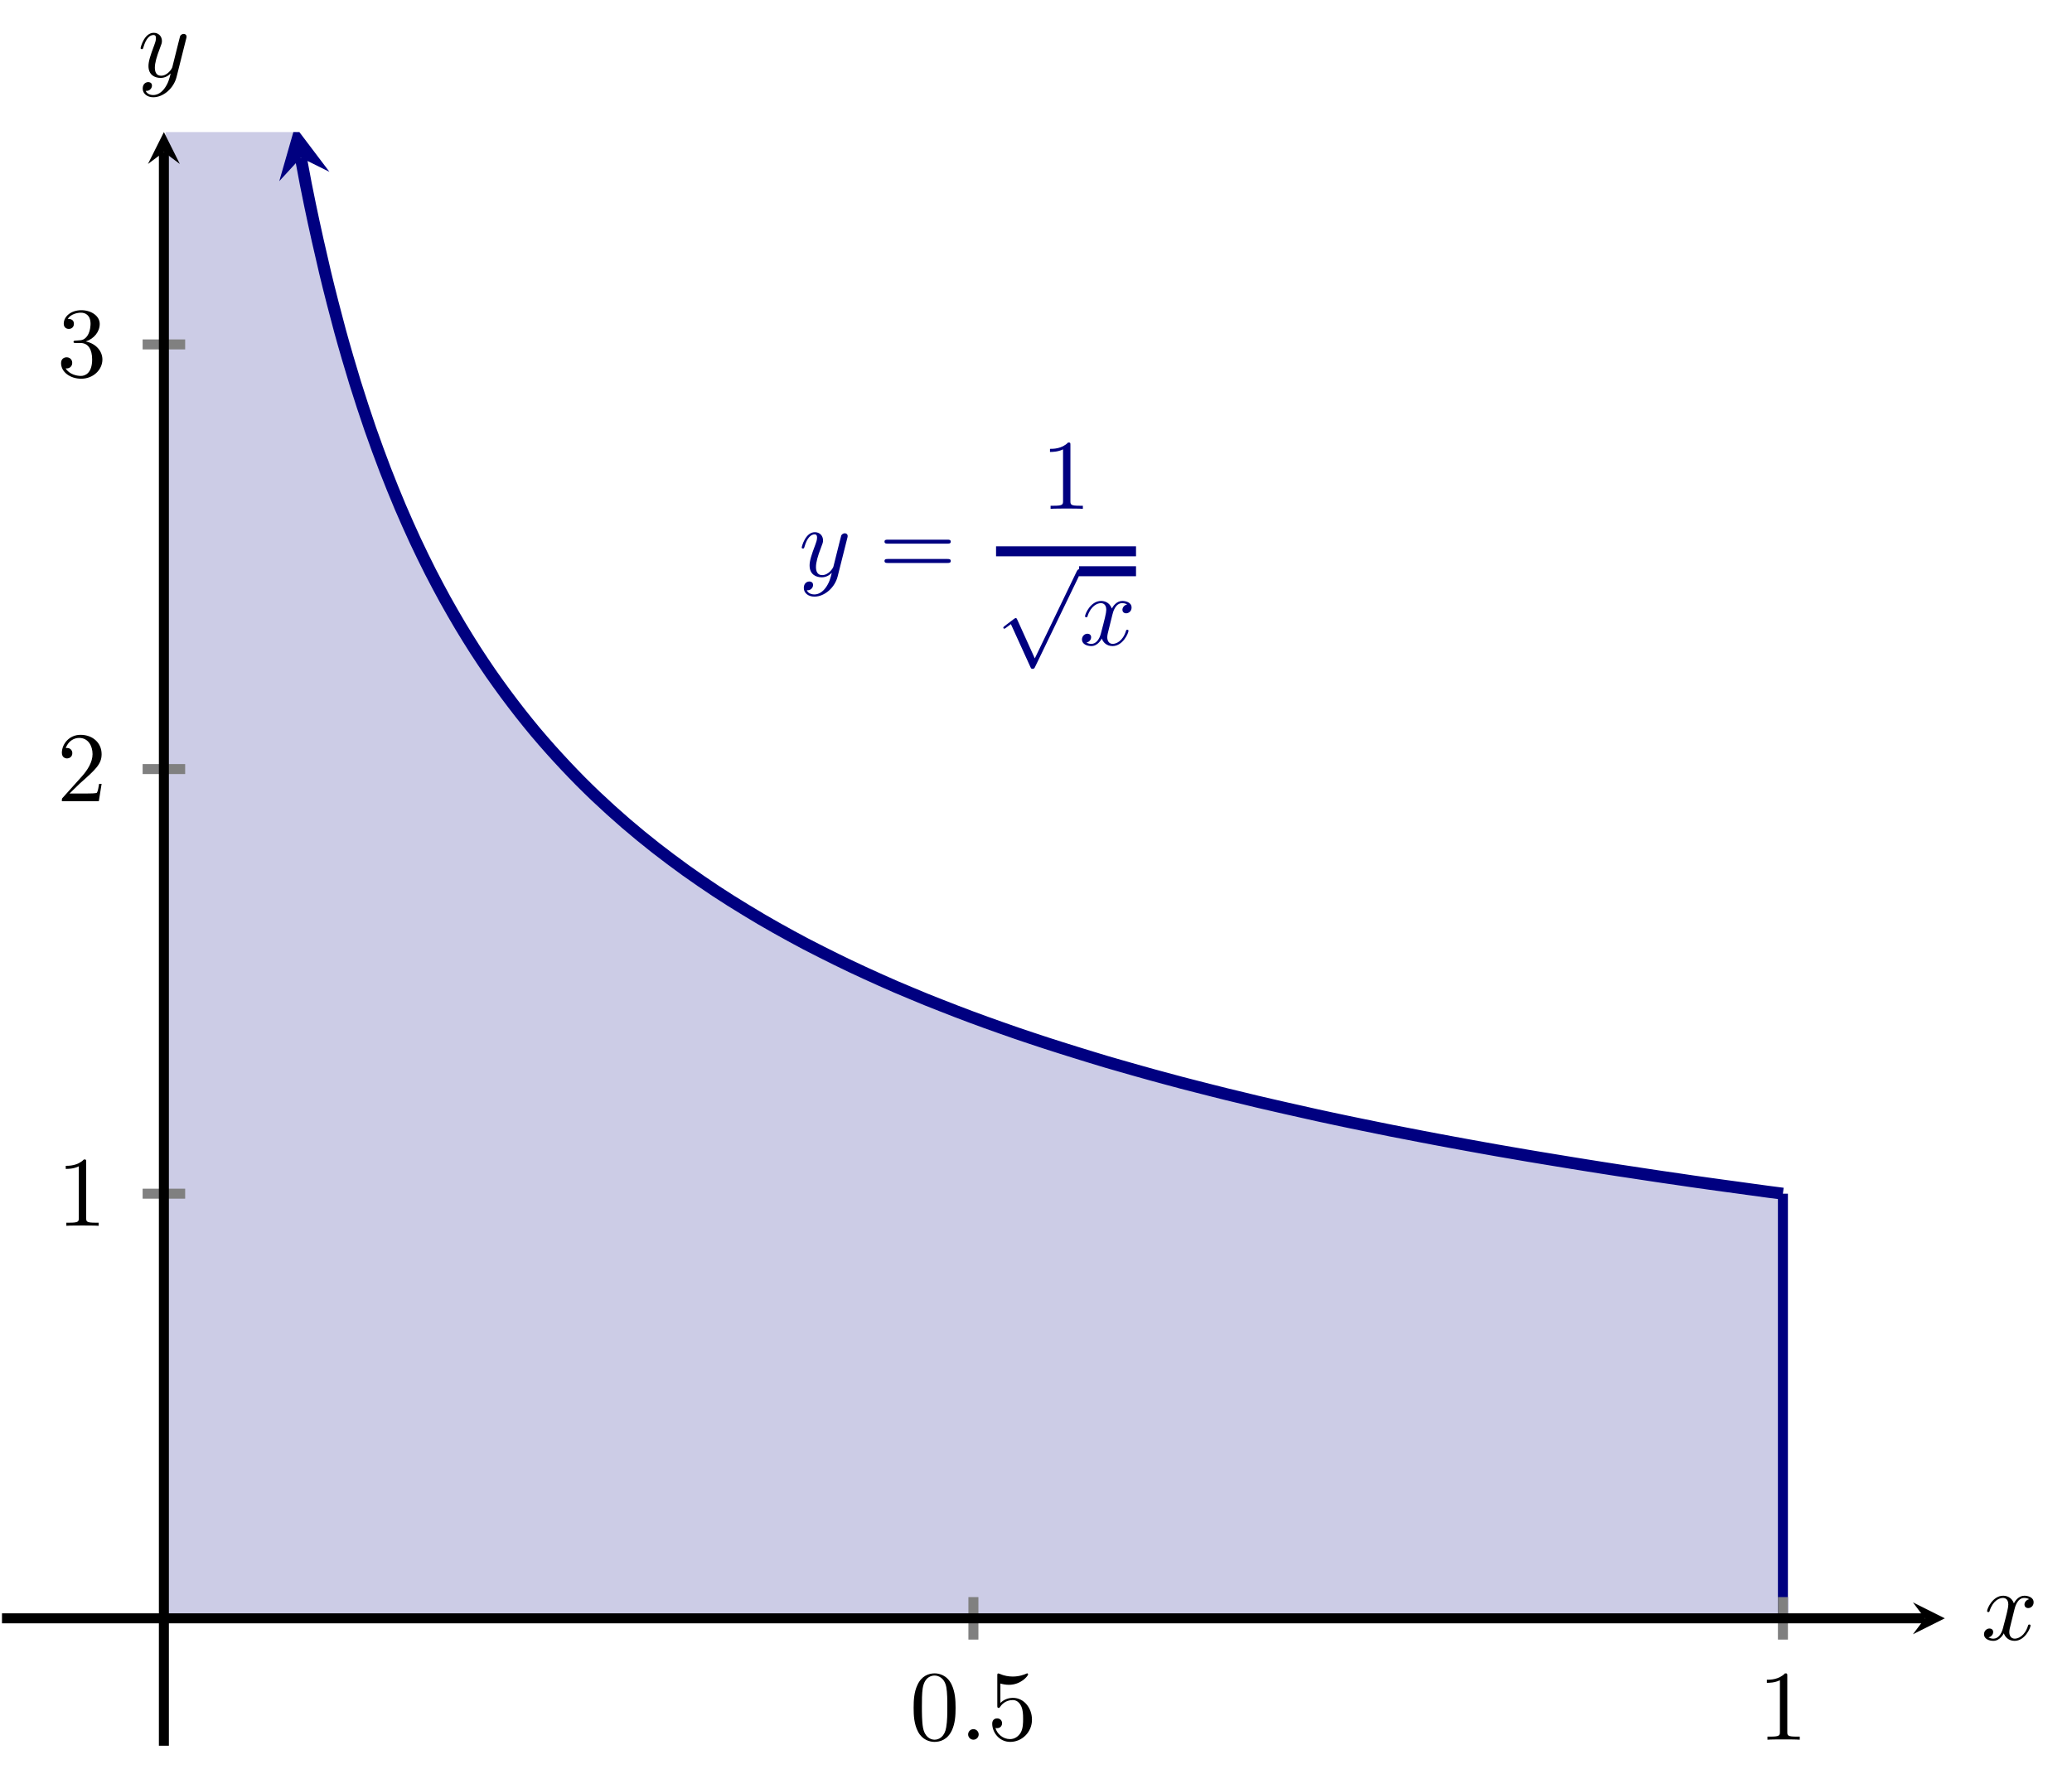<?xml version="1.0" encoding="UTF-8" standalone="no"?>
<!DOCTYPE svg PUBLIC "-//W3C//DTD SVG 1.1//EN" "http://www.w3.org/Graphics/SVG/1.1/DTD/svg11.dtd">
<svg xmlns="http://www.w3.org/2000/svg" xmlns:xlink="http://www.w3.org/1999/xlink" version="1.1" width="207.19pt" height="177.401pt" viewBox="0 0 207.19 177.401">
<clipPath id="cp0">
<path transform="matrix(1,0,0,-1,.199,174.609)" d="M 0 0 L 194.274 0 L 194.274 161.397 L 0 161.397 Z "/>
</clipPath>
<g clip-path="url(#cp0)">
<path transform="matrix(1,0,0,-1,.199,174.609)" d="M 16.351 1355.817 L 17.985 416.042 L 19.619 304.572 L 21.252 252.917 L 22.886 221.572 L 24.52 199.987 L 26.153 183.946 L 27.787 171.433 L 29.421 161.316 L 31.054 152.911 L 32.688 145.788 L 34.322 139.655 L 35.955 134.299 L 37.589 129.563 L 39.222 125.346 L 40.856 121.549 L 42.49 118.121 L 44.123 114.991 L 45.757 112.128 L 47.391 109.486 L 49.024 107.053 L 50.658 104.789 L 52.292 102.682 L 53.925 100.712 L 55.559 98.872 L 57.193 97.135 L 58.826 95.5 L 60.46 93.967 L 62.094 92.506 L 63.727 91.121 L 65.361 89.813 L 66.994 88.56 L 68.628 87.367 L 70.262 86.233 L 71.895 85.145 L 73.529 84.109 L 75.163 83.111 L 76.796 82.159 L 78.43 81.246 L 80.064 80.359 L 81.697 79.513 L 83.331 78.689 L 84.965 77.908 L 86.598 77.148 L 88.232 76.409 L 89.866 75.704 L 91.499 75.015 L 93.133 74.349 L 94.767 73.707 L 96.4 73.083 L 98.034 72.476 L 99.667 71.894 L 101.301 71.32 L 102.935 70.764 L 104.568 70.229 L 106.202 69.702 L 107.836 69.188 L 109.469 68.695 L 111.103 68.211 L 112.737 67.74 L 114.37 67.285 L 116.004 66.831 L 117.638 66.398 L 119.271 65.969 L 120.905 65.553 L 122.539 65.145 L 124.172 64.75 L 125.806 64.363 L 127.439 63.981 L 129.073 63.603 L 130.707 63.246 L 132.34 62.885 L 133.974 62.533 L 135.608 62.197 L 137.241 61.862 L 138.875 61.53 L 140.509 61.212 L 142.142 60.893 L 143.776 60.583 L 145.41 60.286 L 147.043 59.989 L 148.677 59.687 L 150.311 59.402 L 151.944 59.122 L 153.578 58.846 L 155.211 58.574 L 156.845 58.307 L 158.479 58.048 L 160.112 57.788 L 161.746 57.538 L 163.38 57.283 L 165.013 57.041 L 166.647 56.799 L 168.281 56.557 L 169.914 56.327 L 171.548 56.098 L 173.182 55.873 L 174.815 55.652 L 176.449 55.431 L 178.083 55.215 L 178.083 12.742 L 16.351 12.742 Z " fill="#cccce6"/>
<path transform="matrix(1,0,0,-1,.199,174.609)" stroke-width="1.196" stroke-linecap="butt" stroke-miterlimit="10" stroke-linejoin="miter" fill="none" stroke="#000080" d="M 29.885 158.837 C 30.389 156.125 30.389 156.125 30.806 154.096 C 31.223 152.067 31.892 149.102 32.309 147.351 C 32.726 145.6 33.394 143.008 33.811 141.477 C 34.228 139.946 34.897 137.669 35.314 136.316 C 35.731 134.964 36.4 132.936 36.817 131.729 C 37.234 130.523 37.903 128.708 38.32 127.622 C 38.737 126.537 39.406 124.89 39.823 123.906 C 40.24 122.922 40.909 121.426 41.326 120.529 C 41.743 119.633 42.411 118.267 42.828 117.446 C 43.245 116.625 43.914 115.369 44.331 114.613 C 44.748 113.857 45.417 112.696 45.834 111.997 C 46.251 111.297 46.92 110.221 47.337 109.571 C 47.754 108.922 48.423 107.92 48.84 107.316 C 49.257 106.712 49.925 105.782 50.343 105.218 C 50.76 104.653 51.428 103.778 51.845 103.247 C 52.262 102.716 52.931 101.889 53.348 101.391 C 53.765 100.893 54.434 100.126 54.851 99.658 C 55.268 99.19 55.937 98.463 56.354 98.019 C 56.771 97.575 57.44 96.88 57.857 96.46 C 58.274 96.04 58.942 95.388 59.359 94.99 C 59.776 94.593 60.445 93.975 60.862 93.597 C 61.279 93.22 61.948 92.627 62.365 92.268 C 62.782 91.908 63.451 91.349 63.868 91.006 C 64.285 90.664 64.954 90.127 65.371 89.8 C 65.788 89.474 66.457 88.966 66.874 88.653 C 67.291 88.341 67.959 87.849 68.376 87.549 C 68.793 87.25 69.462 86.783 69.879 86.496 C 70.296 86.209 70.965 85.756 71.382 85.481 C 71.799 85.206 72.468 84.775 72.885 84.512 C 73.302 84.25 73.971 83.84 74.388 83.586 C 74.805 83.332 75.473 82.927 75.89 82.682 C 76.308 82.437 76.976 82.055 77.393 81.82 C 77.81 81.585 78.479 81.215 78.896 80.987 C 79.313 80.76 79.982 80.399 80.399 80.18 C 80.816 79.962 81.485 79.622 81.902 79.411 C 82.319 79.2 82.988 78.865 83.405 78.66 C 83.822 78.455 84.49 78.131 84.907 77.933 C 85.324 77.735 85.993 77.424 86.41 77.233 C 86.827 77.041 87.496 76.739 87.913 76.553 C 88.33 76.367 88.999 76.07 89.416 75.89 C 89.833 75.711 90.502 75.432 90.919 75.258 C 91.336 75.083 92.005 74.802 92.422 74.633 C 92.839 74.464 93.507 74.202 93.924 74.039 C 94.341 73.875 95.01 73.613 95.427 73.452 C 95.844 73.292 96.513 73.039 96.93 72.883 C 97.347 72.728 98.016 72.482 98.433 72.331 C 98.85 72.18 99.519 71.943 99.936 71.796 C 100.353 71.649 101.021 71.413 101.438 71.269 C 101.855 71.126 102.524 70.903 102.941 70.764 C 103.358 70.625 104.027 70.403 104.444 70.267 C 104.861 70.131 105.53 69.919 105.947 69.787 C 106.364 69.655 107.033 69.445 107.45 69.316 C 107.867 69.186 108.536 68.98 108.953 68.853 C 109.37 68.725 110.038 68.521 110.455 68.398 C 110.872 68.275 111.541 68.085 111.958 67.965 C 112.375 67.845 113.044 67.654 113.461 67.536 C 113.878 67.418 114.547 67.23 114.964 67.116 C 115.381 67.001 116.05 66.82 116.467 66.708 C 116.884 66.595 117.552 66.414 117.97 66.304 C 118.387 66.195 119.055 66.024 119.472 65.918 C 119.889 65.811 120.558 65.641 120.975 65.535 C 121.392 65.43 122.061 65.26 122.478 65.158 C 122.895 65.055 123.564 64.897 123.981 64.796 C 124.398 64.696 125.067 64.53 125.484 64.431 C 125.901 64.332 126.569 64.179 126.986 64.083 C 127.403 63.987 128.072 63.833 128.489 63.739 C 128.906 63.645 129.575 63.497 129.992 63.403 C 130.409 63.31 131.078 63.156 131.495 63.064 C 131.912 62.972 132.581 62.83 132.998 62.741 C 133.415 62.652 134.084 62.51 134.501 62.422 C 134.918 62.335 135.586 62.198 136.003 62.112 C 136.42 62.027 137.089 61.891 137.506 61.806 C 137.923 61.722 138.592 61.583 139.009 61.501 C 139.426 61.418 140.095 61.293 140.512 61.212 C 140.929 61.131 141.598 60.999 142.015 60.919 C 142.432 60.839 143.1 60.713 143.517 60.634 C 143.935 60.556 144.603 60.431 145.02 60.354 C 145.437 60.277 146.106 60.154 146.523 60.078 C 146.94 60.002 147.609 59.881 148.026 59.806 C 148.443 59.731 149.112 59.611 149.529 59.538 C 149.946 59.465 150.615 59.351 151.032 59.279 C 151.449 59.207 152.117 59.091 152.534 59.02 C 152.951 58.949 153.62 58.839 154.037 58.77 C 154.454 58.701 155.123 58.592 155.54 58.523 C 155.957 58.455 156.626 58.345 157.043 58.277 C 157.46 58.209 158.129 58.101 158.546 58.035 C 158.963 57.968 159.632 57.862 160.049 57.797 C 160.466 57.732 161.134 57.627 161.551 57.563 C 161.968 57.5 162.637 57.401 163.054 57.338 C 163.471 57.275 164.14 57.172 164.557 57.109 C 164.974 57.046 165.643 56.945 166.06 56.884 C 166.477 56.823 167.146 56.728 167.563 56.667 C 167.98 56.606 168.648 56.506 169.065 56.446 C 169.482 56.386 170.151 56.292 170.568 56.234 C 170.985 56.176 171.654 56.083 172.071 56.026 C 172.488 55.969 173.157 55.879 173.574 55.822 C 173.991 55.765 174.66 55.671 175.077 55.614 C 175.494 55.557 176.163 55.465 176.58 55.41 C 176.997 55.355 178.082 55.215 178.082 55.215 "/>
<path transform="matrix(-.183,-.984,-.984,.183,30.084,15.772)" d="M 3.188 0 L -1.913 2.55 L 0 0 L -1.913 -2.55 " fill="#000080"/>
<path transform="matrix(1,0,0,-1,.199,174.609)" stroke-width="1" stroke-linecap="butt" stroke-miterlimit="10" stroke-linejoin="miter" fill="none" stroke="#000080" d="M 178.084 12.742 L 178.084 14.511 L 178.084 16.281 L 178.084 18.051 L 178.084 19.821 L 178.084 21.59 L 178.084 23.36 L 178.084 25.13 L 178.084 26.899 L 178.084 28.669 L 178.084 30.439 L 178.084 32.208 L 178.084 33.978 L 178.084 35.748 L 178.084 37.517 L 178.084 39.287 L 178.084 41.057 L 178.084 42.826 L 178.084 44.596 L 178.084 46.366 L 178.084 48.135 L 178.084 49.905 L 178.084 51.675 L 178.084 53.444 L 178.084 55.214 "/>
<symbol id="font_1_3">
<path d="M .457 .586 C .461 .6 .461 .602 .461 .609 C .461 .627 .447 .636 .432 .636 C .422 .636 .406 .63 .397 .615 C .395 .61 .387 .579 .383 .561 C .376 .535 .369 .508 .363 .481 L .318 .301 C .314 .286 .271 .216 .205 .216 C .154 .216 .143 .26 .143 .297 C .143 .343 .16 .405 .194 .493 C .21 .534 .214 .545 .214 .565 C .214 .61 .182 .647 .132 .647 C .037 .647 0 .502 0 .493 C 0 .483 .01 .483 .012 .483 C .022 .483 .023 .485 .028 .501 C .055 .595 .095 .625 .129 .625 C .137 .625 .154 .625 .154 .593 C .154 .568 .144 .542 .137 .523 C .097 .417 .079 .36 .079 .313 C .079 .224 .142 .194 .201 .194 C .24 .194 .274 .211 .302 .239 C .289 .187 .277 .138 .237 .085 C .211 .051 .173 .022 .127 .022 C .113 .022 .068 .025 .051 .064 C .067 .064 .08 .064 .094 .076 C .104 .085 .114 .098 .114 .117 C .114 .148 .087 .152 .077 .152 C .054 .152 .021 .136 .021 .087 C .021 .037 .065 0 .127 0 C .23 0 .333 .091 .361 .204 L .457 .586 Z "/>
</symbol>
<use xlink:href="#font_1_3" transform="matrix(9.963,0,0,-9.963,80.168,59.676)" fill="#000080"/>
<symbol id="font_2_6">
<path d="M .631 .194 C .646 .194 .665 .194 .665 .214 C .665 .234 .646 .234 .632 .234 L .033 .234 C .019 .234 0 .234 0 .214 C 0 .194 .019 .194 .034 .194 L .631 .194 M .632 0 C .646 0 .665 0 .665 .02 C .665 .04 .646 .04 .631 .04 L .034 .04 C .019 .04 0 .04 0 .02 C 0 0 .019 0 .033 0 L .632 0 Z "/>
</symbol>
<symbol id="font_2_2">
<path d="M .205 .64 C .205 .664 .205 .666 .182 .666 C .12 .602 .032 .602 0 .602 L 0 .571 C .02 .571 .079 .571 .131 .597 L .131 .079 C .131 .043 .128 .031 .038 .031 L .006 .031 L .006 0 C .041 .003 .128 .003 .168 .003 C .208 .003 .295 .003 .33 0 L .33 .031 L .298 .031 C .208 .031 .205 .042 .205 .079 L .205 .64 Z "/>
</symbol>
<use xlink:href="#font_2_6" transform="matrix(9.963,0,0,-9.963,88.446,56.309)" fill="#000080"/>
<use xlink:href="#font_2_2" transform="matrix(9.963,0,0,-9.963,104.994,50.894)" fill="#000080"/>
<path transform="matrix(1,0,0,-1,99.6,55.143)" stroke-width="1" stroke-linecap="butt" stroke-miterlimit="10" stroke-linejoin="miter" fill="none" stroke="#000080" d="M 0 0 L 13.996 0 "/>
<symbol id="font_3_1">
<path d="M .316 .105 L .14 .494 C .133 .51 .128 .51 .125 .51 C .124 .51 .119 .51 .108 .502 L .013 .43 C 0 .42 0 .417 0 .414 C 0 .409 .003 .403 .01 .403 C .016 .403 .033 .417 .044 .425 C .05 .43 .065 .441 .076 .449 L .273 .016 C .28 0 .285 0 .294 0 C .309 0 .312 .006 .319 .02 L .773 .96 C .78 .974 .78 .978 .78 .98 C .78 .99 .772 1 .76 1 C .752 1 .745 .995 .737 .979 L .316 .105 Z "/>
</symbol>
<use xlink:href="#font_3_1" transform="matrix(9.963,0,0,-9.963,100.327,66.899)" fill="#000080"/>
<path transform="matrix(1,0,0,-1,107.902,57.136)" stroke-width="1" stroke-linecap="butt" stroke-miterlimit="10" stroke-linejoin="miter" fill="none" stroke="#000080" d="M 0 0 L 5.694 0 "/>
<symbol id="font_1_2">
<path d="M .305 .313 C .311 .339 .334 .431 .404 .431 C .409 .431 .433 .431 .454 .418 C .426 .413 .406 .388 .406 .364 C .406 .348 .417 .329 .444 .329 C .466 .329 .498 .347 .498 .387 C .498 .439 .439 .453 .405 .453 C .347 .453 .312 .4 .3 .377 C .275 .443 .221 .453 .192 .453 C .088 .453 .031 .324 .031 .299 C .031 .289 .041 .289 .043 .289 C .051 .289 .054 .291 .056 .3 C .09 .406 .156 .431 .19 .431 C .209 .431 .244 .422 .244 .364 C .244 .333 .227 .266 .19 .126 C .174 .064 .139 .022 .095 .022 C .089 .022 .066 .022 .045 .035 C .07 .04 .092 .061 .092 .089 C .092 .116 .07 .124 .055 .124 C .025 .124 0 .098 0 .066 C 0 .02 .05 0 .094 0 C .16 0 .196 .07 .199 .076 C .211 .039 .247 0 .307 0 C .41 0 .467 .129 .467 .154 C .467 .164 .458 .164 .455 .164 C .446 .164 .444 .16 .442 .153 C .409 .046 .341 .022 .309 .022 C .27 .022 .254 .054 .254 .088 C .254 .11 .26 .132 .271 .176 L .305 .313 Z "/>
</symbol>
<use xlink:href="#font_1_2" transform="matrix(9.963,0,0,-9.963,108.191,64.621)" fill="#000080"/>
</g>
<path transform="matrix(1,0,0,-1,.199,174.609)" stroke-width="1" stroke-linecap="butt" stroke-miterlimit="10" stroke-linejoin="miter" fill="none" stroke="#808080" d="M 97.137 10.616 L 97.137 14.867 M 178.084 10.616 L 178.084 14.867 "/>
<path transform="matrix(1,0,0,-1,.199,174.609)" stroke-width="1" stroke-linecap="butt" stroke-miterlimit="10" stroke-linejoin="miter" fill="none" stroke="#808080" d="M 14.063 55.215 L 18.316 55.215 M 14.063 97.687 L 18.316 97.687 M 14.063 140.16 L 18.316 140.16 "/>
<path transform="matrix(1,0,0,-1,.199,174.609)" stroke-width="1" stroke-linecap="butt" stroke-miterlimit="10" stroke-linejoin="miter" fill="none" stroke="#000000" d="M 0 12.742 L 192.281 12.742 "/>
<path transform="matrix(1,0,0,-1,192.48,161.867)" d="M 1.993 0 L -1.196 1.594 L 0 0 L -1.196 -1.594 "/>
<path transform="matrix(1,0,0,-1,.199,174.609)" stroke-width="1" stroke-linecap="butt" stroke-miterlimit="10" stroke-linejoin="miter" fill="none" stroke="#000000" d="M 16.189 0 L 16.189 159.404 "/>
<path transform="matrix(0,-1,-1,-0,16.389,15.205)" d="M 1.993 0 L -1.196 1.594 L 0 0 L -1.196 -1.594 "/>
<symbol id="font_2_1">
<path d="M .421 .342 C .421 .422 .416 .502 .381 .576 C .335 .672 .253 .688 .211 .688 C .151 .688 .078 .662 .037 .569 C .005 .5 0 .422 0 .342 C 0 .267 .004 .177 .045 .101 C .088 .02 .161 0 .21 0 C .264 0 .34 .021 .384 .116 C .416 .185 .421 .263 .421 .342 M .21 .022 C .171 .022 .112 .047 .094 .143 C .083 .203 .083 .295 .083 .354 C .083 .418 .083 .484 .091 .538 C .11 .657 .185 .666 .21 .666 C .243 .666 .309 .648 .328 .549 C .338 .493 .338 .417 .338 .354 C .338 .279 .338 .211 .327 .147 C .312 .052 .255 .022 .21 .022 Z "/>
</symbol>
<use xlink:href="#font_2_1" transform="matrix(9.963,0,0,-9.963,91.359,174.226)"/>
<symbol id="font_1_1">
<path d="M .106 .053 C .106 .082 .082 .106 .053 .106 C .024 .106 0 .082 0 .053 C 0 .024 .024 0 .053 0 C .082 0 .106 .024 .106 .053 Z "/>
</symbol>
<use xlink:href="#font_1_1" transform="matrix(9.963,0,0,-9.963,96.808,174.007)"/>
<symbol id="font_2_5">
<path d="M .399 .223 C .399 .342 .317 .442 .209 .442 C .161 .442 .118 .426 .082 .391 L .082 .586 C .102 .58 .135 .573 .167 .573 C .29 .573 .36 .664 .36 .677 C .36 .683 .357 .688 .35 .688 C .349 .688 .347 .688 .342 .685 C .322 .676 .273 .656 .206 .656 C .166 .656 .12 .663 .073 .684 C .065 .687 .063 .687 .061 .687 C .051 .687 .051 .679 .051 .663 L .051 .367 C .051 .349 .051 .341 .065 .341 C .072 .341 .074 .344 .078 .35 C .089 .366 .126 .42 .207 .42 C .259 .42 .284 .374 .292 .356 C .308 .319 .31 .28 .31 .23 C .31 .195 .31 .135 .286 .093 C .262 .054 .225 .028 .179 .028 C .106 .028 .049 .081 .032 .14 C .035 .139 .038 .138 .049 .138 C .082 .138 .099 .163 .099 .187 C .099 .211 .082 .236 .049 .236 C .035 .236 0 .229 0 .183 C 0 .097 .069 0 .181 0 C .297 0 .399 .096 .399 .223 Z "/>
</symbol>
<use xlink:href="#font_2_5" transform="matrix(9.963,0,0,-9.963,99.217,174.226)"/>
<use xlink:href="#font_2_2" transform="matrix(9.963,0,0,-9.963,176.678,174.007)"/>
<use xlink:href="#font_2_2" transform="matrix(9.963,0,0,-9.963,6.575,122.605)"/>
<symbol id="font_2_3">
<path d="M .077 .077 L .183 .18 C .339 .318 .399 .372 .399 .472 C .399 .586 .309 .666 .187 .666 C .074 .666 0 .574 0 .485 C 0 .429 .05 .429 .053 .429 C .07 .429 .105 .441 .105 .482 C .105 .508 .087 .534 .052 .534 C .044 .534 .042 .534 .039 .533 C .062 .598 .116 .635 .174 .635 C .265 .635 .308 .554 .308 .472 C .308 .392 .258 .313 .203 .251 L .011 .037 C 0 .026 0 .024 0 0 L .371 0 L .399 .174 L .374 .174 C .369 .144 .362 .1 .352 .085 C .345 .077 .279 .077 .257 .077 L .077 .077 Z "/>
</symbol>
<use xlink:href="#font_2_3" transform="matrix(9.963,0,0,-9.963,6.186,80.133)"/>
<symbol id="font_2_4">
<path d="M .248 .374 C .33 .401 .388 .471 .388 .55 C .388 .632 .3 .688 .204 .688 C .103 .688 .027 .628 .027 .552 C .027 .519 .049 .5 .078 .5 C .109 .5 .129 .522 .129 .551 C .129 .601 .082 .601 .067 .601 C .098 .65 .164 .663 .2 .663 C .241 .663 .296 .641 .296 .551 C .296 .539 .294 .481 .268 .437 C .238 .389 .204 .386 .179 .385 C .171 .384 .147 .382 .14 .382 C .132 .381 .125 .38 .125 .37 C .125 .359 .132 .359 .149 .359 L .193 .359 C .275 .359 .312 .291 .312 .193 C .312 .057 .243 .028 .199 .028 C .156 .028 .081 .045 .046 .104 C .081 .099 .112 .121 .112 .159 C .112 .195 .085 .215 .056 .215 C .032 .215 0 .201 0 .157 C 0 .066 .093 0 .202 0 C .324 0 .415 .091 .415 .193 C .415 .275 .352 .353 .248 .374 Z "/>
</symbol>
<use xlink:href="#font_2_4" transform="matrix(9.963,0,0,-9.963,6.106,37.88)"/>
<use xlink:href="#font_1_2" transform="matrix(9.963,0,0,-9.963,198.391,164.12)"/>
<use xlink:href="#font_1_3" transform="matrix(9.963,0,0,-9.963,14.06,9.726)"/>
</svg>
